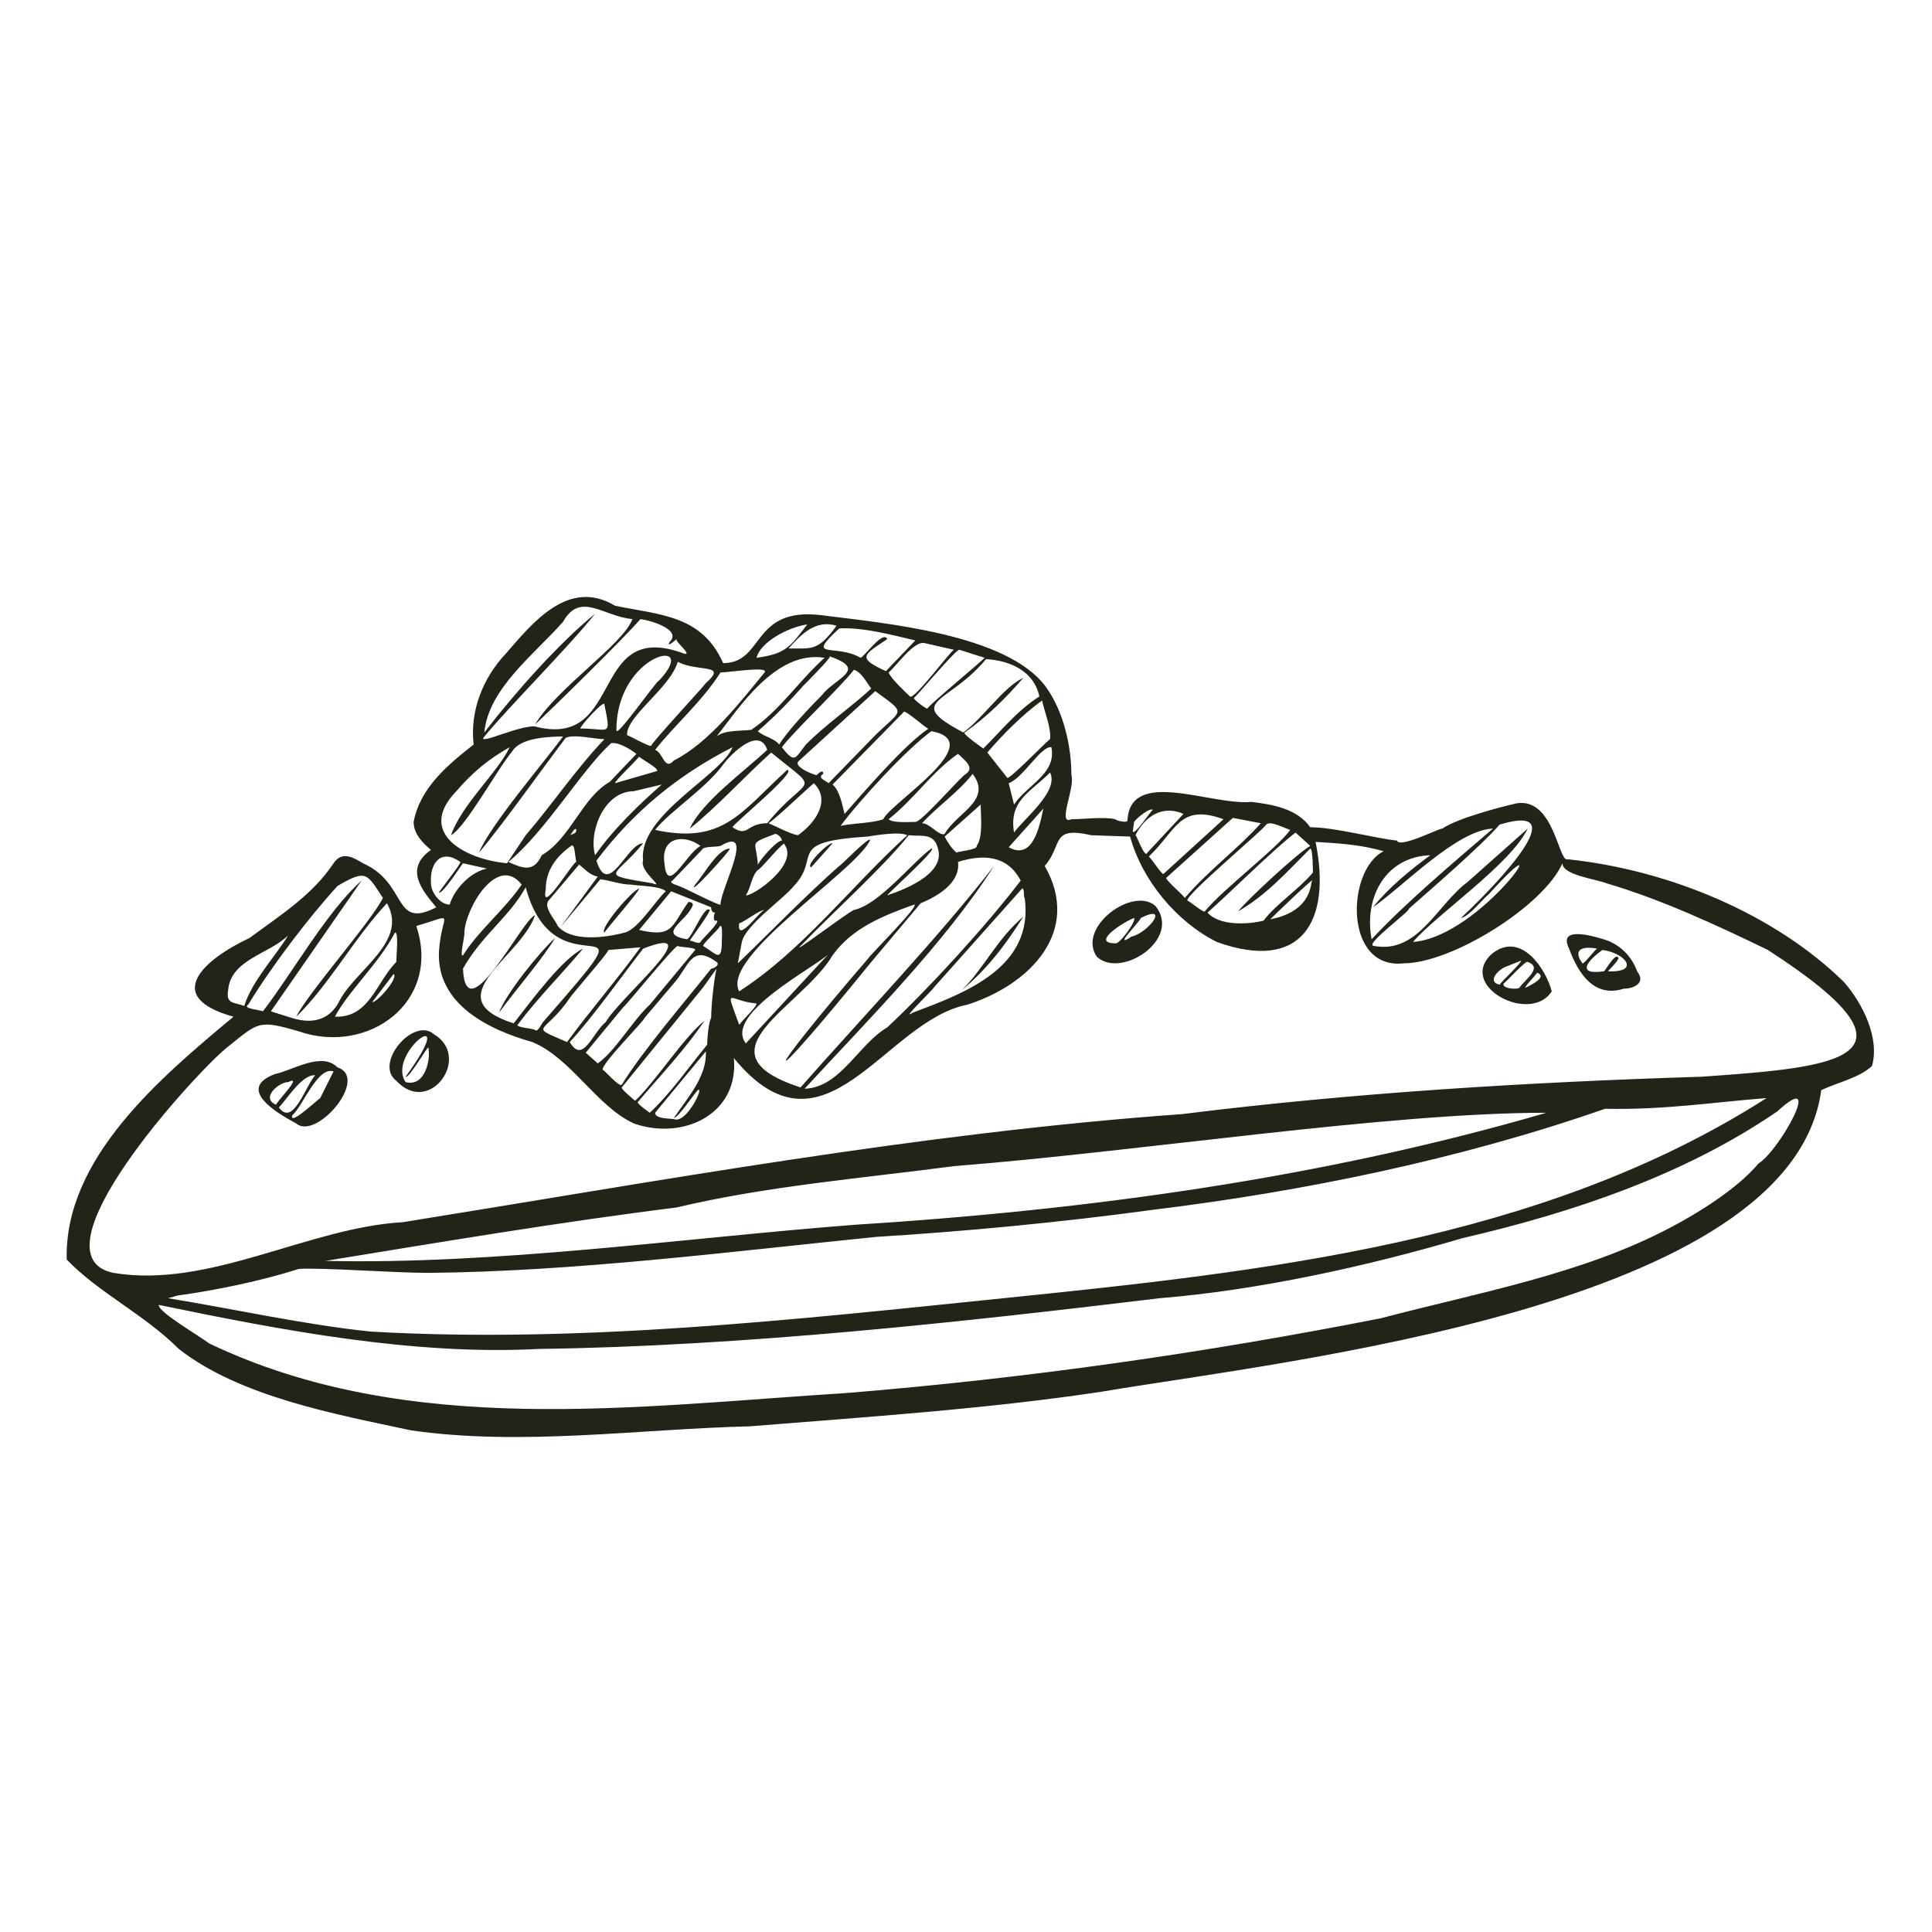 <svg xmlns="http://www.w3.org/2000/svg" xml:space="preserve" id="Layer_1" x="0" y="0" version="1.1" viewBox="0 0 1448 1448">
  <style>
    .st0{fill:#0c0c00;fill-opacity:.9}
  </style>
  <path d="M175 762c-54-15-22-43 12-59 23-17 47-32 63-56 6-9 14-5 22 0 34 15 22 50 55 33-11-13-24-29-4-43-6-5-13-12-13-21 5-26 26-43 45-58-3-25 7-50 24-68 20-23 47-57 82-36 34 7 65 7 81 43 31 0 21-42 73-36 47 6 140 14 169 54 13 18 19 44 19 66 3 9-11 38 0 33 9 0 24-2 33 0 0 1 9 3 9 1 2-40 63-11 93-14 16 2 34 5 44 19 18 0 47 8 65 10 2 6 31-9 34-9 12-8 43-16 56-19 28-4 31 45 38 42 76 8 155 41 207 92 14 16 27 42 21 63-10 9-25 12-38 18-22 163-403 203-539 226-86 13-177 19-264 26-83 2-171 15-254 3-56-12-128-25-174-61-26-26-60-42-84-67-2-76 71-137 125-182zm271-302c-19 24-63 68-83 92-7 8 31-11 40-7 65 15 39-82 110-55 6 1-7-9-6-11-1 1-8 7-5 2 9-9-14-16-22-17-13 15-66 67-79 79 16-27 66-60 73-79-22-2-39-21-52 2-21 24-56 50-59 83 23-30 56-67 83-89zm181 9c-16-5-27 7-36 17 18 0 22 2 36-17zm-22-1c-14 2-35 13-38 25 22-3 25-8 38-25zm60 11c-18 12-23 14-1 24l22-23c-17-4-39-10-57-9-26 24-3 11 16 22 3-1 17-21 20-14zm28 3c-8-2-21 17-27 22 2 5 12 14 16 18 3 3 31-35 33-35l-22-5zm26 5c-3 0-32 35-34 36-1 1 10 9 10 8 4-5 38-33 43-38l-19-6zm-225 23c32-34-32-21-32 37-1 8 30-37 32-37zm43 42c6-5 18-4 26-5 21-14 36-37 55-54-37-6-65 39-81 59zm79-31c10-13 35-19 6-29 0 2-18 20-20 22-8 9-19 21-34 34 4 4 12 5 16 10 6-10 24-29 32-37zm151-13c-13 15-27 29-44 41-2 1 14 12 14 12 13-13 26-29 42-39-4-19-22-27-40-28-28 34-62 31-17 55 15-11 30-34 45-41zm-259-12c-6 20-39 41-38 55 1 0 17 9 18 8 0-2 39-44 41-47 17-15-6-8-21-16zm32 8c-14 22-34 39-49 58 6 2 7 16 14 8 26-13 50-44 68-66 4-5-27 0-33 0zm64 54c16-16 34-28 49-42-4-5-7-12-13-14-10 13-45 46-54 58 10 13 10 8 18-2zm13 22c-5 3 2 5 4 7l36-37c20-19 22-15-1-32l-58 53c-2 4 10 9 14 10 1-1 5-5 5-1zm164-55c-15 11-29 25-41 39l15 19c2 1 31-29 32-29 1-8-4-20-6-29zm-328 3c0-4-19 17-18 18 22 0 23 7 18-18zm224 6-53 54c6 5 8 19 9 22 15-17 45-52 63-64 0 2-19-16-19-12zm-47 85c8-2 24-2 32-5 5-12 80-58 36-66-19 14-54 52-68 71zm-271 20c8-20 49-68 63-87-11 0-32 1-38 11-11 13-35 57-46 63 8-23 35-47 44-66-16 9-28 19-40 33-30 31 6 51 38 54l14-21c19-22 38-50 59-72-7 0-23-4-29-1-16 21-48 66-65 86zm99-82c-22 20-49 66-77 89 11 5 19 8 25-5 22-13 30-43 51-55l20-21c-4-3-13-9-19-8zm59 64c9-20 41-43 58-59-6-18-27 3-33 11-13 18-40 35-51 49 51 11 64-13 99-45 8 1-40 40-41 43 12 8 10-3 26-3 31-38 42-21 3-53-20 18-42 42-61 57zm239-34 4 16c10-15 32-23 28-43-8-1-21 23-32 27zm-274 45c-21 26-35 23 7 30 10 4-10-9-7-17-4-34 59-64 67-85-41 21-74 48-102 85 9 29 23-13 35-13zm184-18c3 3 16 2 20 2 4 1 35-35 38-36 7-5-2-11-6-15-19 13-33 34-52 49zm-174-36c4-1-13-10-13-11 0 1-19 19-18 20l31-9zm268 46c7-10 34-31 27-45-15 15-31 21-27 45zm-69-7c6 0 13 10 17 8 9-16 36-25 21-45-11 14-26 24-38 37zm-81-30c-5 4-29 27-34 30 5 2 16 8 22 9 13-9 25-26 12-39zm-135 6c-22 0-34 30-29 48 14-20 34-39 50-53l-21 5zm257 41c5-7 3-23 3-31l-27 24c2 4 6 10 9 12 1-1 16-2 15-5zm50-28-26 29c18 10 23-15 26-29zm68 10-1 7c1 4 14-16 15-16-2-2-12 6-14 9zm1 10c1 0 7 18 9 13l27-29c-16-7-29 2-36 16zm66-12c-33-12-35 8-56 28 1 0 10 14 11 13l45-41zm-29 59c17-20 40-37 57-56l-21-4-50 45c0 2 13 13 14 15zm207 15c14-13 92-89 29-70-15 17-51 48-68 63 1 2-35 28-26 28 33 6 47-31 70-48l45-40c-13 27-68 64-86 85 52-4 114-99 57-36-5 4-15 17-21 18zm-128-66c-6-2-15-7-18-4-1 3-62 54-59 57 1 0 13 10 13 8 14-17 54-47 64-61zm62 58c12-15 28-28 43-39-33 1-50 31-44 63 25-27 63-59 91-83-27 1-67 43-90 59zm-597-58c-1-3-4 4-5 4 2-1 5-1 5-4zM85 954c72 12 146-34 217-38 193-31 388-67 584-81 128-16 260-24 389-28 100-7 177-13 50-95-37-18-80-38-121-50-7-3-33-6-33-15-14 32-83 75-119 75-45 5-43-70-15-84-17-5-34-6-51-7 12 59-10 98-74 75-30-15-56-46-65-79l-29-1c-31-7-21 7-35 23 28 49-11 89-58 104-62 12-107 123-175 40 4 42-38 62-75 49-28-13-47-49-76-61-32-9-72-28-70-68 2-30 14-28-17-19 19 57-36 97-88 79-31-9-30-7-55 13-25 21-147 155-84 168zm843-271c7-9 45-44 54-49l-11-10c-17 13-49 45-66 60 9 10 30 9 42 6 10-13 26-23 37-36 0-1 0-18-2-18-17 17-33 35-54 47zm-360-35c2-4 14-18 18-18 0-2-3-5-5-5-21 8-14 5-13 23zm82-21c-62 4-34 15-55 37-8 10-36 29-39 42l-3 16c25-24 50-50 76-73 0 1 24-24 23-19-12 24-112 87-98 113 48-31 84-79 126-117-6-3-23 0-30 1zm48 9c6-1-34 35-33 35 9-3 44-15 38-35-3-12-12-9-22-10-19 24-58 59-80 82-12 11 34-24 39-26 19-4 44-36 58-46zm-187 29c1 0 28 14 29 13 0-12 27-60 0-44-3 1-13 0-14 3l-22 23c-4 2 6 4 7 5zm-13-18c2 25 16-7 27-13-12-9-30-7-27 13zm90-14c1-5-19 20-20 19-5 5-5 13-9 19 5 1 40-23 29-38zm-179 34c-4 20 21-22 23-21-1-2-1-15-4-12-11 8-19 18-19 33zm-80 2c0-1 17-22 16-23-14-10-23 0-22 16 0 7 7 16 14 16 4-13 17-25 28-27l-18-4c-1 1-15 23-18 22zm416-20c-37 58-95 116-142 167 27-1 40-33 62-46 32-30 74-76 100-110-10-19-28-20-47-14 2 16-16 26-28 31l-37 44c-86 106-84 92-2-3-1 0 40-41 34-40-22 8-46 17-61 38-23 39-104 73-24 99 44-50 104-113 145-166zm-325 46 28-38c-6-1-10-6-14-9l-22 26c-6 5 4 15 6 20 10 12 35 9 50 5 10-2 24-25 31-31-4-4-20-4-26-5-8 0-15-3-23-4l-30 36zm-72 4c1 0-4 19-1 17 12-19 31-34 44-53-18-23-42 17-43 36zm-77-39-68 98 16 5c16 5 29 1 36-14 13-23 51-44 35-72-23 24-44 62-68 85 9-18 56-71 65-89-12-18-12-22-34-9-22 24-50 61-67 89-5 3 10 4 11 5 21-27 48-75 74-98zm712 1c6-8-31 28-31 28 16-3 29-11 31-28zm-582 25c-11 32-75 62-16 81 14-18 37-49 52-56-16 19-34 37-49 57-2 2 13 3 13 4 2 2 5-5 6-6 90-103 10-15-13-101-12 22-33 36-47 61 2 49 45-38 54-40zm299 54c0 1-26 26-16 19 40-15 91-34 84-86-1 0 0-8-2-7l-66 74zm-168-58c-1 4-14 21-15 23 2 0 7 3 8 1 0-1 16-16 12-16-3 1-2-5-1-6-3 0-3-3-3-4l-30-12-24 29c26 6 24-3 37-21 2 0 4 1 3 3-5 12-27 21-4 25 4-2 13-26 17-22zm41 0c-4 0-15 9-19 10-2 16 16-10 19-10zm-46 27c10 6 14 13 14-4 0-1 1-15-2-10 0 1-13 13-12 14zm-231-10c-12 23-35 44-45 63 26 1 31-26 46-41 0-4 2-23-1-22zm-125 43c-2 11 5 9 12 12 6-19 24-38 33-53-14 14-43 18-45 41zm283 24c11-19 79-75 28-55-14 18-39 53-55 70 10 17 17-7 27-15zm13-11-28 34 9 8c13-9 26-32 39-44l34-41c1-2-12-2-13-3-2-1-39 45-41 46zm13-45-24 2c0 2-28 34-29 36-19 28-32 20-2 33 16-22 40-50 55-71zm3 53c0 2-35 37-31 39 1 0 12 13 14 11 16-26 48-63 67-87 2 0 7-3 4-5-19-14-21 4-32 16l-22 26zm138-48c-10 10-79 45-62 67l62-67zm-93 50c-14 21-33 41-50 61-1 1 9 8 9 8 16-15 29-34 43-51 0-4 1-17 3-20 0-9 2-28 4-37l-10 14-61 75c-1 1 10 10 10 10 15-14 36-47 52-60zm-233-35-16 21c3 1 20-18 16-21zm259 38 1-1c0-1 16-16 11-15-20-2-23-14-12 16zm-49 70c10-15 25-31 24-50l-38 46c0 5 12 4 15 5 9 2 22-25 17-22-3 3-14 20-18 21zm-348 169c149 71 319 47 478 37 135-11 268-30 400-56 72-19 151-33 217-68 21-11 50-29 66-48 16-10 50-72 14-39-70 48-154 76-236 95-71 21-153 39-227 45-149 18-313 36-465 38-94 5-193-14-285-33-1 5 30 23 38 29zm121-9c157 9 318-9 474-25 195-20 403-42 572-150-39 3-77 9-121 8-109 38-226 62-341 76-66 9-139 16-205 20-109 11-226 26-336 27-25 0-79-4-97-3-28 9-62 16-91 20l-7 2c49 8 103 20 152 25zm-34-53h-1c129 3 268-17 397-27 175-11 351-35 519-84-120 0-304 29-444 40-68 9-141 15-208 31-88 11-177 26-263 40z" class="st0"/>
  <path d="M608 650c-5-1 13-19 16-18l-16 18zm-87 13c7-8 17-27 26-27 1 1-33 38-26 27zm-68 36c-4-3 21-32 26-33 1 1-26 32-26 33zm369 18c-15-22 27-53 44-38 20 25-26 55-44 38zm26-15c13-3 29-25 7-14 0 2-22 24-7 14zm2-14c-8 3-33 19-14 19 3 1 16-17 14-19zm-83-1c-14 22-27 39-46 55 17-17 26-38 46-55zm460 41c7 9-3 13-10 13-22 7-34-11-41-30-9-18 20-9 29-6 10 4 18 12 22 23zm-30-17c-10-2-19 0-11 11 1 1 10-11 11-11zm16 7c0 2-7 9-8 10 25 1 13-14-4-16-10 7-21 19 1 16 1 0 9-15 11-10zm-797-15c-8 14-32 42-42 56 5-14 30-45 42-56zm747 40c-16 25-71-4-45-28 22-18 41 12 45 28zm-33-19c-7 2-16 12-6 14 0-1 17-17 16-18l-10 4zm-3 13c-2 4 11 5 12 3 3-5 18-15 6-19-1-2-17 16-18 16zm25-8c0 1-12 13-8 11s16-8 8-11zm-855 81c-17-13 13-48 28-35 29 17-3 62-28 35zm7-3c43-59-15-18 0 4 15 4 19-18 17-26-1 0-15 24-17 22zm-82 35c-15-8-45-26-16-37 14-3 35-17 47-5 24 8-16 55-31 42zm28-39c-12-4-23 26-31 33-2 8 18-11 21-13l10-20zm-13 3c-10-2-22 18-28 24 11 15 20-17 28-25v1zm-21 5c-7 0-21 12-9 17-1-1 21-23 9-17z" class="st0"/>
</svg>